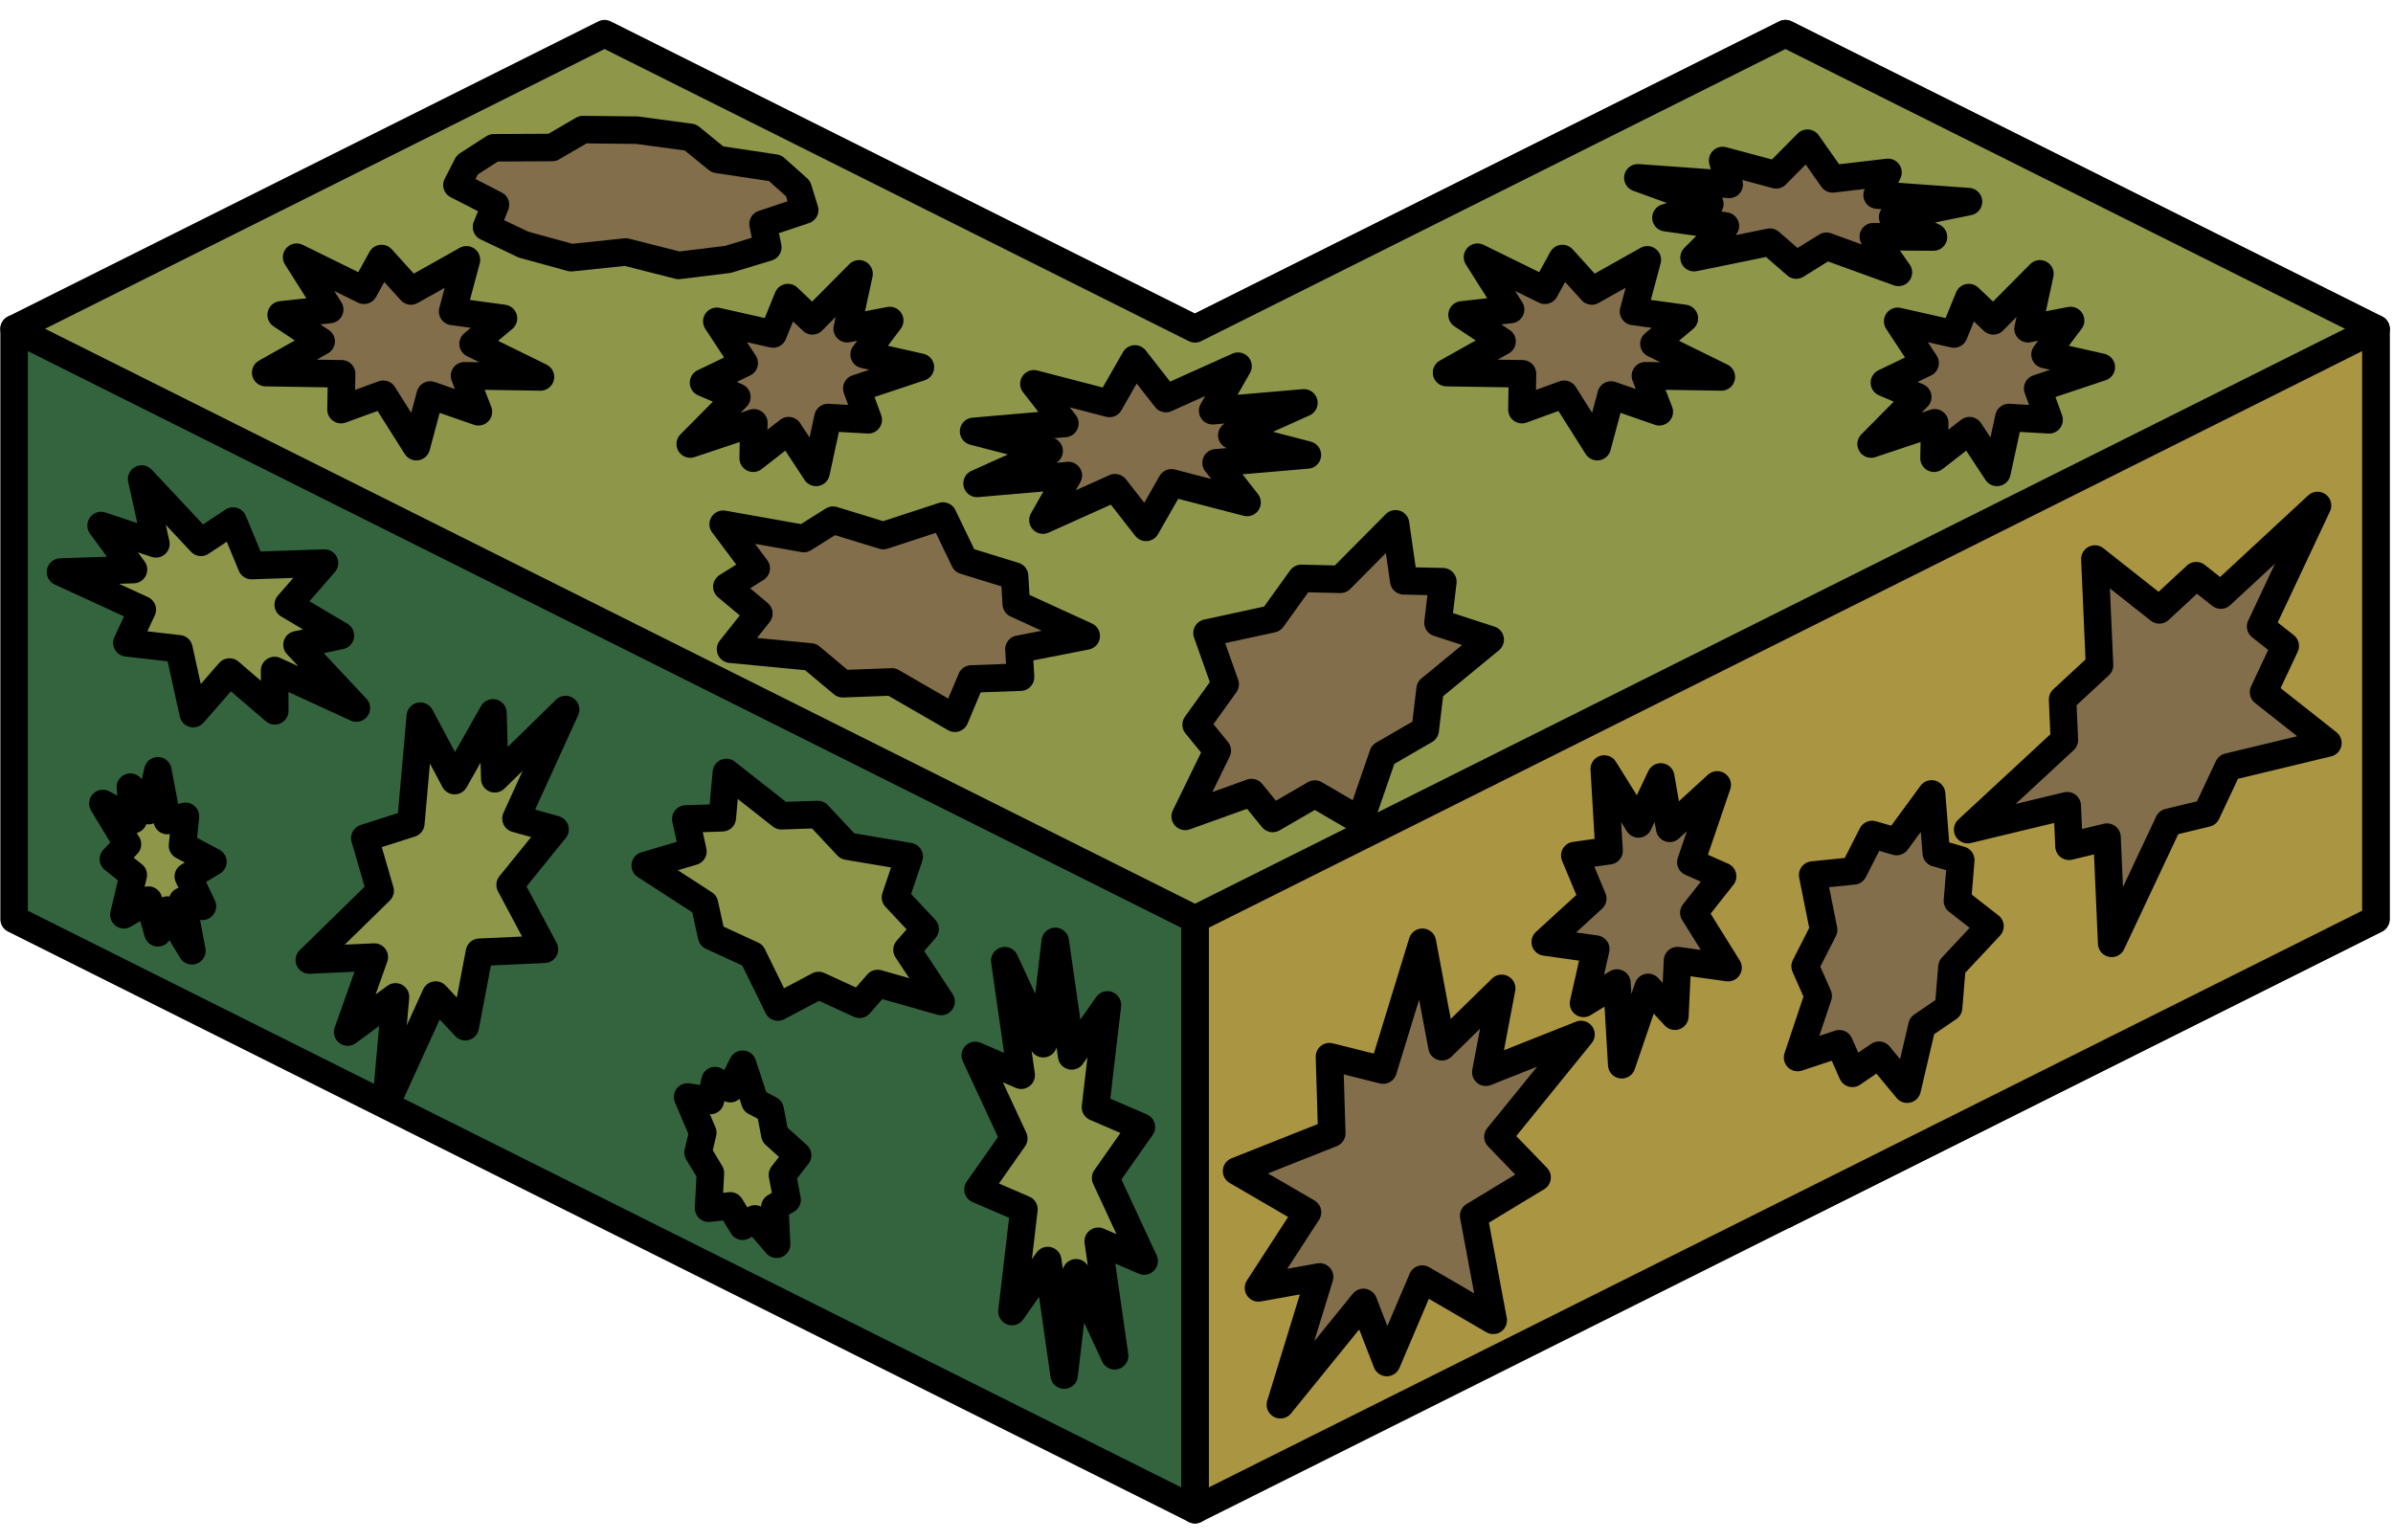<?xml version="1.0" encoding="UTF-8" standalone="no"?><!DOCTYPE svg PUBLIC "-//W3C//DTD SVG 1.1//EN" "http://www.w3.org/Graphics/SVG/1.1/DTD/svg11.dtd"><svg width="100%" height="100%" viewBox="0 0 87 56" version="1.1" xmlns="http://www.w3.org/2000/svg" xmlns:xlink="http://www.w3.org/1999/xlink" xml:space="preserve" xmlns:serif="http://www.serif.com/" style="fill-rule:evenodd;clip-rule:evenodd;stroke-linecap:round;stroke-linejoin:round;stroke-miterlimit:1.5;"><g id="hedge04"><g><path d="M64.911,1.224l21.467,10.733l-21.467,10.733l-21.466,-10.733l21.466,-10.733Z" style="fill:#46964a;stroke:#000;stroke-width:1px;"/><path d="M86.378,33.423l-21.467,10.734l0,-21.467l21.467,-10.733l0,21.466" style="fill:#aa9542;stroke:#000;stroke-width:1px;"/><path d="M43.445,11.957l21.466,10.733l0,21.467l-21.466,-10.734l0,-21.466" style="fill:#836e4b;stroke:#000;stroke-width:1px;"/><path d="M48.082,17.417l2.158,2.301l1.166,-0.773l0.671,1.618l2.653,-0.09l-1.319,1.513l1.898,1.123l-1.578,0.334l2.157,2.302l-2.972,-1.367l0.007,1.467l-1.647,-1.411l-1.319,1.512l-0.518,-2.357l-1.894,-0.216l0.561,-1.207l-2.973,-1.367l2.652,-0.09l-1.177,-1.601l1.993,0.666l-0.519,-2.357Z" style="fill:#8e964a;stroke:#000;stroke-width:1px;"/><path d="M63.496,25.798l-1.804,3.965l1.419,0.394l-1.632,2.016l1.247,2.342l-2.362,0.108l-0.517,2.707l-1.075,-1.151l-1.804,3.965l0.344,-3.898l-1.739,1.279l0.968,-2.727l-2.363,0.108l2.576,-2.518l-0.558,-1.915l1.673,-0.535l0.344,-3.898l1.248,2.342l1.394,-2.463l0.066,2.397l2.575,-2.518Z" style="fill:#8e964a;stroke:#000;stroke-width:1px;"/><path d="M48.673,28.025l0.342,1.809l0.658,-0.154l-0.105,1.069l1.105,0.586l-0.894,0.532l0.512,1.086l-0.723,-0.192l0.341,1.809l-0.894,-1.48l-0.342,0.825l-0.342,-1.187l-0.895,0.532l0.342,-1.447l-0.724,-0.576l0.513,-0.542l-0.895,-1.48l1.106,0.586l-0.105,-1.181l0.658,0.852l0.342,-1.447Z" style="fill:#8e964a;stroke:#000;stroke-width:1px;"/></g><g><g><path d="M21.979,1.224l21.466,10.733l21.466,-10.733l21.467,10.733l-42.933,21.466l-42.932,-21.466l21.466,-10.733Z" style="fill:#8e964a;stroke:#000;stroke-width:1px;"/><path d="M68.992,11.683l2.046,0.461l0.54,-1.325l0.89,0.847l1.696,-1.71l-0.432,1.996l1.548,-0.299l-0.931,1.237l2.046,0.461l-2.313,0.772l0.416,1.141l-1.464,-0.083l-0.432,1.995l-0.998,-1.518l-1.29,1.003l0.025,-1.288l-2.313,0.772l1.697,-1.711l-1.214,-0.52l1.481,-0.713l-0.998,-1.518Z" style="fill:#836e4b;stroke:#000;stroke-width:1px;"/><path d="M65.712,5.206l0.914,1.298l2.014,-0.236l-0.396,0.824l3.323,0.239l-2.758,0.563l1.484,0.723l-2.188,-0.012l0.914,1.298l-2.618,-0.95l-1.097,0.683l-0.957,-0.831l-2.758,0.563l1.139,-1.151l-2.161,-0.301l1.596,-0.501l-2.618,-0.95l3.323,0.239l-0.24,-0.869l1.944,0.521l1.14,-1.15Z" style="fill:#836e4b;stroke:#000;stroke-width:1px;"/><path d="M59.891,9.447l-0.503,1.877l1.848,0.252l-1.105,0.925l2.451,1.204l-2.762,-0.043l0.506,1.31l-1.753,-0.61l-0.503,1.878l-1.203,-1.905l-1.536,0.559l0.021,-1.303l-2.761,-0.043l2.018,-1.134l-1.455,-0.965l1.766,-0.195l-1.204,-1.904l2.451,1.204l0.637,-1.156l1.069,1.182l2.018,-1.133Z" style="fill:#836e4b;stroke:#000;stroke-width:1px;"/><path d="M23.158,4.733l1.943,0.261l0.985,0.802l2.093,0.315l0.835,0.747l0.24,0.779l-1.514,0.507l0.174,0.846l-1.448,0.441l-1.794,0.22l-1.921,-0.488l-1.986,0.207l-1.73,-0.475l-1.348,-0.642l0.326,-0.809l-1.401,-0.718l0.379,-0.734l0.961,-0.618l2.123,-0.011l1.119,-0.651l1.964,0.021Z" style="fill:#836e4b;stroke:#000;stroke-width:1px;"/><path d="M16.958,9.447l-0.503,1.877l1.849,0.252l-1.105,0.925l2.45,1.204l-2.761,-0.043l0.505,1.31l-1.752,-0.61l-0.503,1.878l-1.204,-1.905l-1.536,0.559l0.022,-1.303l-2.761,-0.043l2.017,-1.134l-1.455,-0.965l1.766,-0.195l-1.203,-1.904l2.45,1.204l0.637,-1.156l1.07,1.182l2.017,-1.133Z" style="fill:#836e4b;stroke:#000;stroke-width:1px;"/><path d="M26.06,11.683l2.046,0.461l0.54,-1.325l0.889,0.847l1.697,-1.71l-0.432,1.996l1.547,-0.299l-0.931,1.237l2.046,0.461l-2.313,0.772l0.417,1.141l-1.465,-0.083l-0.432,1.995l-0.998,-1.518l-1.289,1.003l0.025,-1.288l-2.313,0.772l1.696,-1.711l-1.213,-0.52l1.48,-0.713l-0.997,-1.518Z" style="fill:#836e4b;stroke:#000;stroke-width:1px;"/><path d="M41.261,13.05l1.127,1.442l2.622,-1.178l-0.924,1.62l3.319,-0.286l-2.622,1.178l2.748,0.715l-3.32,0.286l1.128,1.443l-2.748,-0.715l-0.925,1.62l-1.127,-1.443l-2.622,1.178l0.924,-1.62l-3.319,0.287l2.622,-1.179l-2.748,-0.714l3.319,-0.287l-1.127,-1.442l2.748,0.714l0.925,-1.619Z" style="fill:#836e4b;stroke:#000;stroke-width:1px;"/><path d="M34.284,18.763l0.779,1.619l1.824,0.562l0.06,1.016l2.544,1.164l-2.447,0.48l0.059,1.016l-1.787,0.066l-0.6,1.429l-2.291,-1.322l-1.787,0.067l-1.165,-0.975l-2.914,-0.281l1.031,-1.297l-1.164,-0.975l1.067,-0.669l-1.201,-1.603l2.929,0.521l1.067,-0.669l1.824,0.561l2.172,-0.71Z" style="fill:#836e4b;stroke:#000;stroke-width:1px;"/><path d="M43.883,23.016l2.37,-0.515l1.057,-1.471l1.423,0.034l2.004,-2.019l0.298,2.073l1.422,0.033l-0.177,1.491l1.898,0.616l-2.185,1.797l-0.178,1.491l-1.533,0.888l-0.83,2.4l-1.649,-0.963l-1.533,0.888l-0.769,-0.942l-2.412,0.867l1.167,-2.392l-0.77,-0.942l1.057,-1.47l-0.66,-1.864Z" style="fill:#836e4b;stroke:#000;stroke-width:1px;"/></g><g><path d="M86.378,33.423l-42.933,21.467l0,-21.467l42.933,-21.466l0,21.466Z" style="fill:#aa9542;stroke:#000;stroke-width:1px;"/><path d="M69.337,39.601l-1.025,-1.235l-0.967,0.66l-0.475,-1.076l-1.517,0.501l0.749,-2.242l-0.475,-1.076l0.673,-1.324l-0.399,-1.993l1.489,-0.151l0.673,-1.324l0.891,0.257l1.271,-1.732l0.17,2.148l0.891,0.257l-0.122,1.484l1.184,0.922l-1.383,1.478l-0.122,1.484l-0.967,0.66l-0.539,2.302Z" style="fill:#836e4b;stroke:#000;stroke-width:1px;"/><path d="M76.772,34.299l-0.169,-3.862l-1.382,0.333l-0.065,-1.476l-3.62,0.871l3.516,-3.257l-0.065,-1.476l1.343,-1.244l-0.169,-3.862l2.342,1.849l1.343,-1.244l0.894,0.706l3.516,-3.258l-2.069,4.4l0.895,0.707l-0.79,1.68l2.341,1.849l-3.62,0.871l-0.79,1.68l-1.382,0.333l-2.069,4.4Z" style="fill:#836e4b;stroke:#000;stroke-width:1px;"/><path d="M58.324,27.961l1.244,1.996l0.81,-1.708l0.325,1.868l1.728,-1.579l-0.959,2.812l1.156,0.511l-1.047,1.326l1.244,1.996l-1.837,-0.257l-0.096,2.023l-0.972,-1.048l-0.96,2.813l-0.175,-2.972l-1.215,0.74l0.446,-1.974l-1.837,-0.257l1.728,-1.579l-0.655,-1.566l1.248,-0.173l-0.176,-2.972Z" style="fill:#836e4b;stroke:#000;stroke-width:1px;"/><path d="M51.712,34.259l0.712,3.8l2.171,-2.123l-0.577,3.05l3.461,-1.373l-3.021,3.721l1.425,1.475l-2.307,1.397l0.712,3.8l-2.579,-1.5l-1.291,3.034l-0.848,-2.186l-3.021,3.721l1.427,-4.648l-2.223,0.4l1.783,-2.748l-2.579,-1.5l3.461,-1.373l-0.084,-2.787l1.951,0.488l1.427,-4.648Z" style="fill:#836e4b;stroke:#000;stroke-width:1px;"/></g><g><path d="M0.513,11.957l42.932,21.466l0,21.467l-42.932,-21.467l0,-21.466" style="fill:#33643d;stroke:#000;stroke-width:1px;"/><path d="M5.15,17.417l2.157,2.301l1.167,-0.773l0.671,1.618l2.652,-0.09l-1.319,1.513l1.899,1.123l-1.579,0.334l2.158,2.302l-2.973,-1.367l0.007,1.467l-1.646,-1.411l-1.319,1.512l-0.519,-2.357l-1.894,-0.216l0.561,-1.207l-2.973,-1.367l2.653,-0.09l-1.178,-1.601l1.993,0.666l-0.518,-2.357Z" style="fill:#8e964a;stroke:#000;stroke-width:1px;"/><path d="M20.564,25.798l-1.805,3.965l1.42,0.394l-1.633,2.016l1.248,2.342l-2.363,0.108l-0.516,2.707l-1.075,-1.151l-1.805,3.965l0.344,-3.898l-1.739,1.279l0.968,-2.727l-2.362,0.108l2.575,-2.518l-0.558,-1.915l1.673,-0.535l0.345,-3.898l1.247,2.342l1.394,-2.463l0.066,2.397l2.576,-2.518Z" style="fill:#8e964a;stroke:#000;stroke-width:1px;"/><path d="M5.74,28.025l0.342,1.809l0.659,-0.154l-0.106,1.069l1.106,0.586l-0.895,0.532l0.513,1.086l-0.724,-0.192l0.342,1.809l-0.895,-1.48l-0.342,0.825l-0.341,-1.187l-0.895,0.532l0.342,-1.447l-0.724,-0.576l0.512,-0.542l-0.894,-1.48l1.106,0.586l-0.106,-1.181l0.659,0.852l0.341,-1.447Z" style="fill:#8e964a;stroke:#000;stroke-width:1px;"/><path d="M26.408,28.087l1.998,1.573l1.326,-0.045l1.079,1.151l2.245,0.377l-0.5,1.485l1.079,1.151l-0.66,0.756l1.239,1.88l-2.306,-0.656l-0.659,0.756l-1.487,-0.683l-1.479,0.784l-0.926,-1.89l-1.486,-0.683l-0.259,-1.179l-2.154,-1.395l1.734,-0.512l-0.259,-1.179l1.327,-0.045l0.148,-1.646Z" style="fill:#8e964a;stroke:#000;stroke-width:1px;"/><path d="M35.457,38.374l1.669,0.72l-0.597,-4.165l1.401,3.019l0.435,-3.72l0.597,4.164l1.3,-1.854l-0.435,3.72l1.67,0.72l-1.301,1.854l1.401,3.018l-1.67,-0.719l0.597,4.164l-1.401,-3.018l-0.435,3.72l-0.596,-4.165l-1.301,1.854l0.435,-3.719l-1.67,-0.72l1.301,-1.854l-1.4,-3.019Z" style="fill:#8e964a;stroke:#000;stroke-width:1px;"/><path d="M26.999,38.695l0.447,1.362l0.553,0.293l0.171,0.905l0.829,0.75l-0.553,0.713l0.171,0.905l-0.447,0.266l0.065,1.351l-0.789,-0.921l-0.447,0.266l-0.448,-0.74l-0.789,0.085l0.065,-1.282l-0.447,-0.741l0.171,-0.723l-0.553,-1.299l0.829,0.129l0.171,-0.724l0.553,0.293l0.448,-0.888Z" style="fill:#8e964a;stroke:#000;stroke-width:1px;"/></g></g></g></svg>